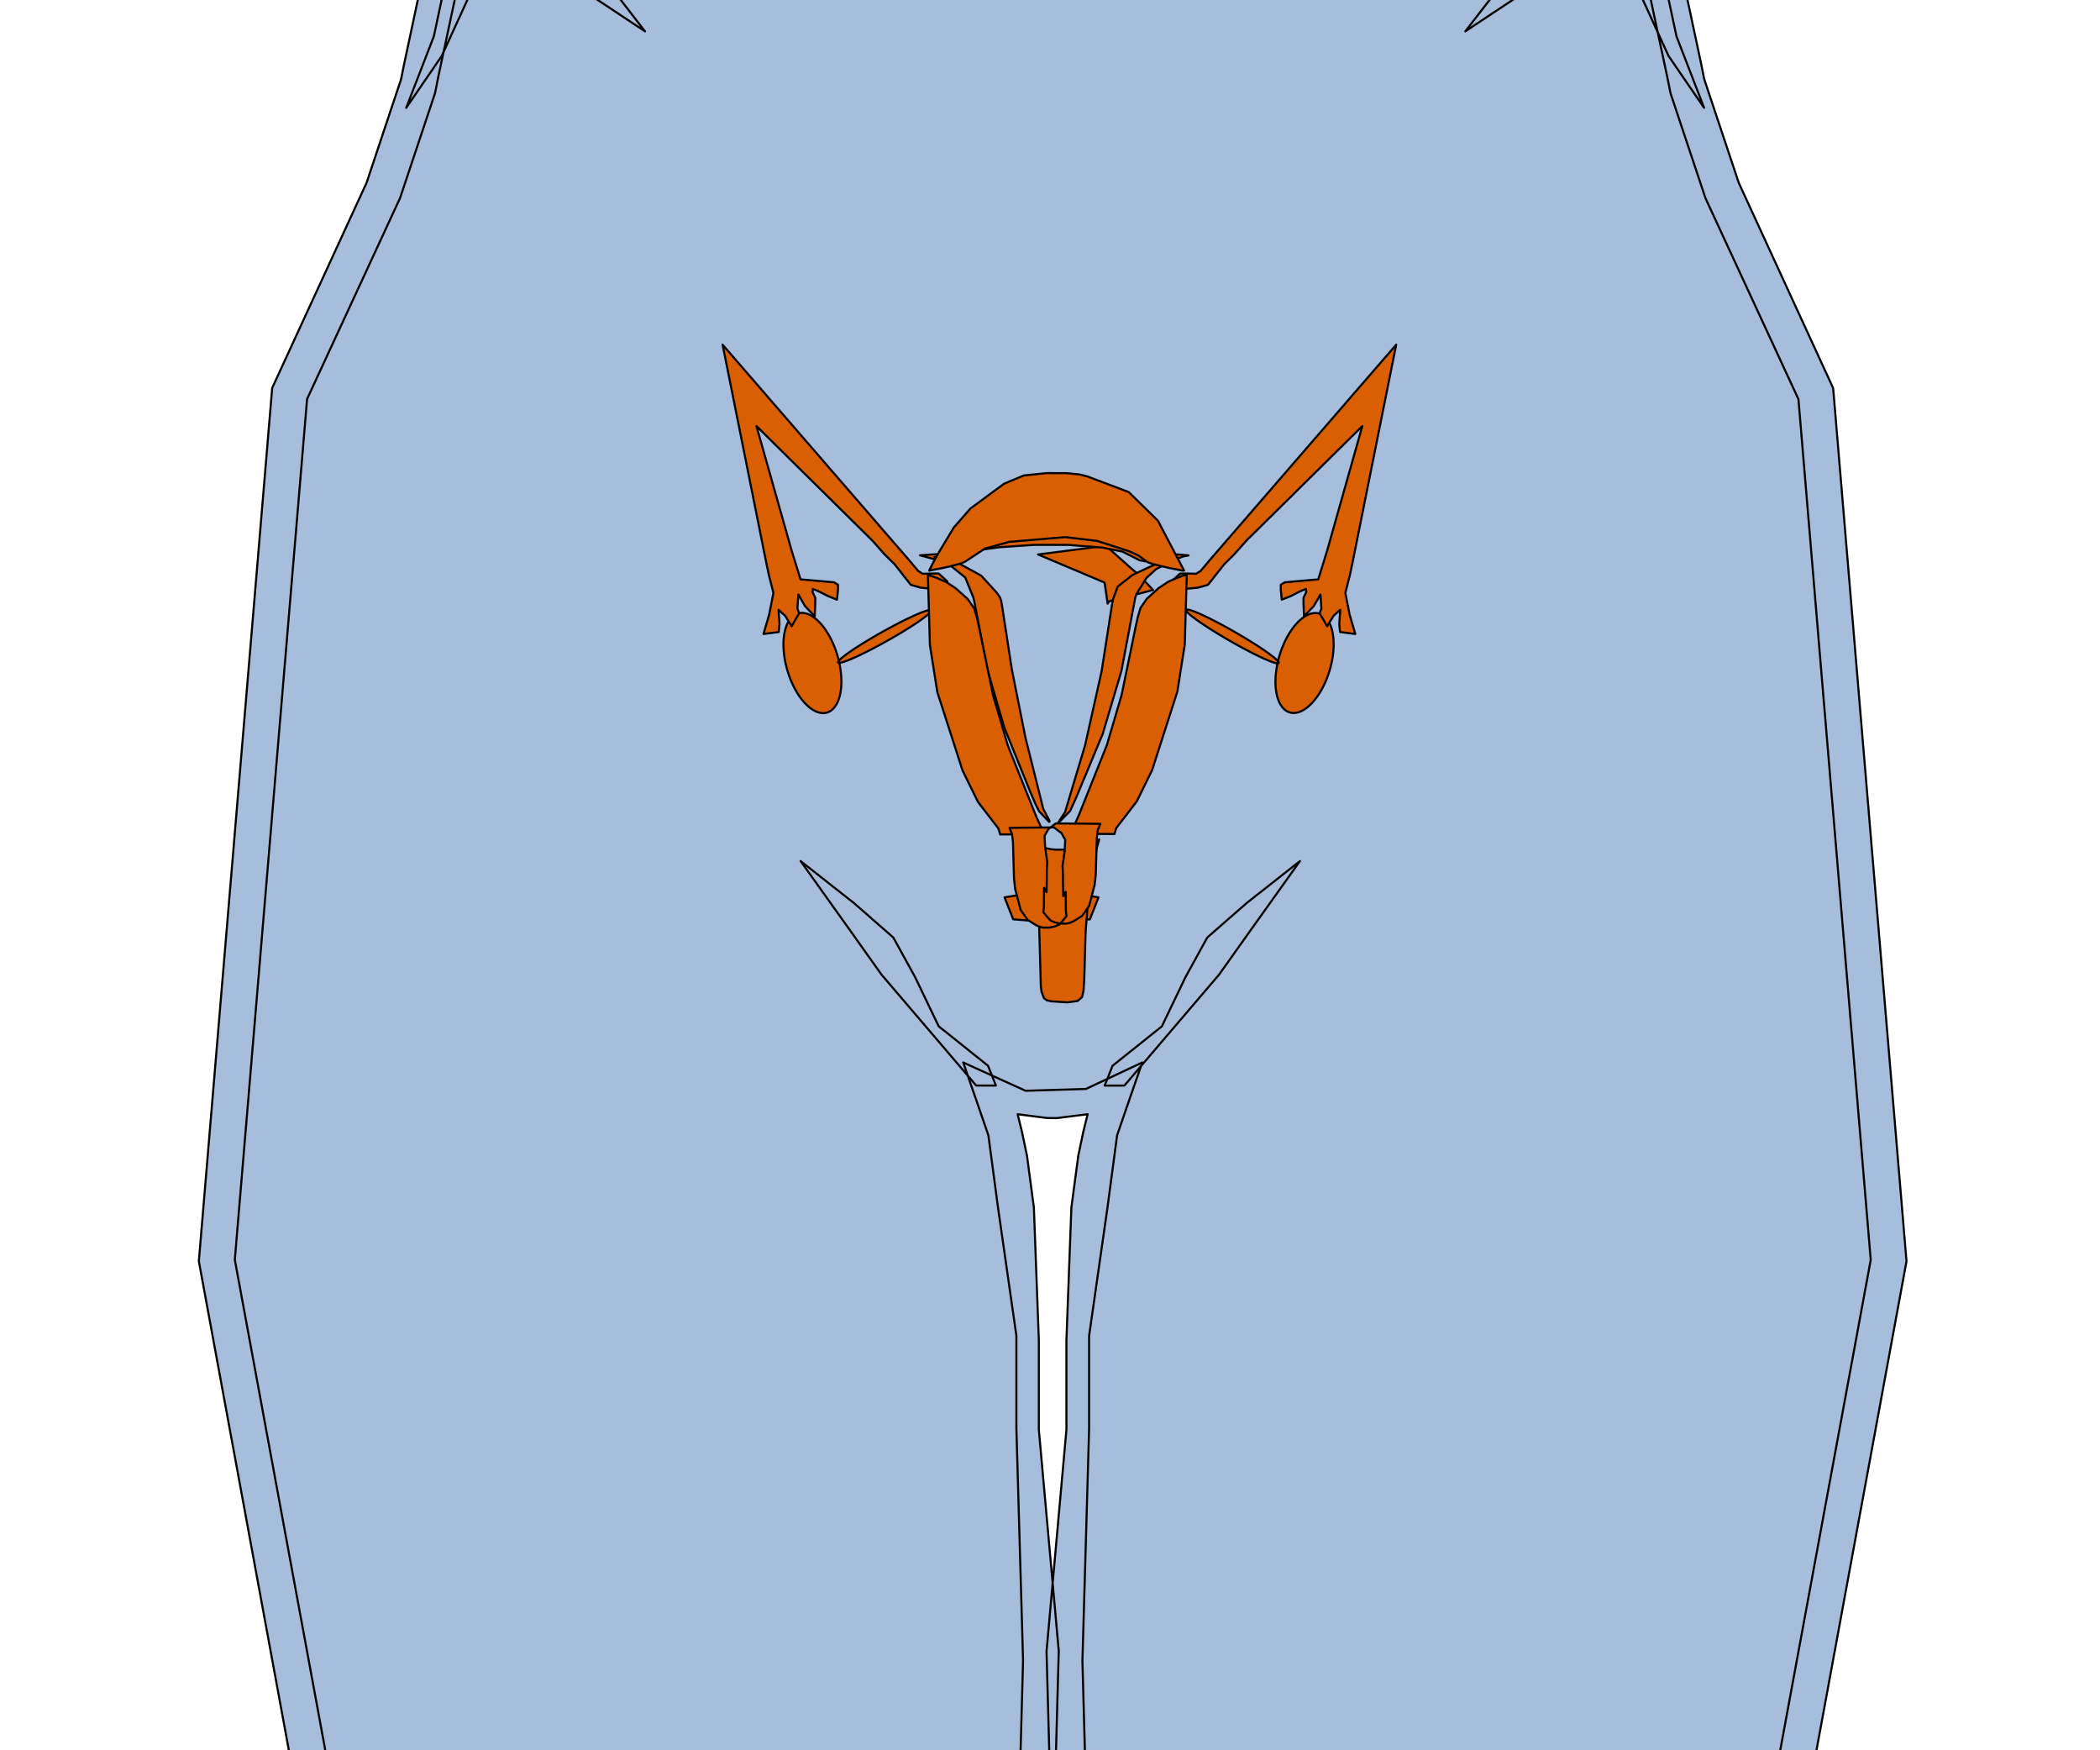 <?xml version="1.0" encoding="UTF-8"?>
<svg xmlns="http://www.w3.org/2000/svg" xmlns:xlink="http://www.w3.org/1999/xlink" width="432pt" height="360pt" viewBox="0 0 432 360" version="1.1">
<g id="surface1506">
<rect x="0" y="0" width="432" height="360" style="fill:rgb(100%,100%,100%);fill-opacity:1;stroke:none;"/>
<path style=" stroke:none;fill-rule:nonzero;fill:rgb(65.098%,74.118%,85.882%);fill-opacity:1;" d="M 90.871 11.52 L 96.137 0 L 122.969 0 L 132.68 6.445 L 127.699 0 L 90.84 0 L 89.25 7.465 L 83.566 22.176 Z M 90.871 11.52 "/>
<path style=" stroke:none;fill-rule:nonzero;fill:rgb(65.098%,74.118%,85.882%);fill-opacity:1;" d="M 200.816 223.273 L 181.328 200.445 L 178.082 195.875 L 174.836 191.309 L 164.691 177.098 L 175.648 185.727 L 179.711 189.277 L 183.77 192.832 L 188.234 200.945 L 190.668 206.016 L 193.105 211.09 L 203.25 219.203 L 204.062 221.242 L 204.871 223.273 Z M 200.816 223.273 "/>
<path style=" stroke:none;fill-rule:nonzero;fill:rgb(65.098%,74.118%,85.882%);fill-opacity:1;" d="M 343.25 11.52 L 337.984 0 L 311.148 0 L 301.438 6.445 L 306.418 0 L 343.281 0 L 344.875 7.465 L 350.555 22.176 Z M 343.25 11.52 "/>
<path style=" stroke:none;fill-rule:nonzero;fill:rgb(65.098%,74.118%,85.882%);fill-opacity:1;" d="M 231.301 223.281 L 250.789 200.453 L 254.031 195.883 L 257.281 191.316 L 267.426 177.105 L 256.469 185.734 L 252.406 189.281 L 248.348 192.836 L 243.887 200.953 L 241.445 206.023 L 239.016 211.098 L 228.863 219.211 L 228.055 221.25 L 227.238 223.281 Z M 231.301 223.281 "/>
<path style=" stroke:none;fill-rule:nonzero;fill:rgb(65.098%,74.118%,85.882%);fill-opacity:1;" d="M 85.945 0 L 85.898 0.219 L 84.262 7.891 L 83.074 13.453 L 82.711 15.262 L 82.5 16.324 L 81.715 18.68 L 80.715 21.672 L 75.418 37.574 L 55.992 79.801 L 48.871 164.555 L 40.906 259.414 L 59.422 360 L 217.242 360 L 217.801 339.566 L 213.703 294.043 L 213.703 275.617 L 212.684 248.355 L 212.027 243.43 L 211.262 237.691 L 210.238 232.812 L 209.34 229.176 L 215.355 229.949 L 217.352 229.977 L 223.742 229.176 L 222.844 232.816 L 221.82 237.688 L 221.055 243.43 L 220.398 248.355 L 219.379 275.617 L 219.379 294.051 L 215.285 339.66 L 215.844 360 L 373.676 360 L 392.195 259.422 L 384.223 164.555 L 377.105 79.828 L 357.684 37.59 L 352.383 21.691 L 351.387 18.695 L 350.594 16.324 L 350.383 15.262 L 350.02 13.453 L 348.832 7.875 L 347.191 0.199 L 347.148 0 Z M 85.945 0 "/>
<path style=" stroke:none;fill-rule:nonzero;fill:rgb(65.098%,74.118%,85.882%);fill-opacity:1;" d="M 339.598 0 L 340.145 2.555 L 341.77 10.16 L 342.949 15.68 L 343.309 17.477 L 343.656 19.203 L 344.449 21.582 L 345.652 25.199 L 350.84 40.762 L 369.965 82.109 L 376.969 165.5 L 384.836 259.129 L 366.219 360 L 223.176 360 L 222.672 341.605 L 224.043 293.883 L 224.043 274.742 L 227.789 248.621 L 228.285 244.918 L 229.805 233.516 L 232.465 225.773 L 232.492 225.695 L 234.984 218.531 L 223.395 223.977 L 210.98 224.352 L 198.145 218.531 L 200.633 225.695 L 200.66 225.77 L 203.324 233.516 L 204.844 244.918 L 205.34 248.617 L 209.086 274.738 L 209.086 293.875 L 210.457 341.512 L 209.953 360 L 66.918 360 L 48.305 259.117 L 56.164 165.496 L 63.172 82.074 L 82.297 40.738 L 87.488 25.18 L 88.688 21.578 L 89.484 19.191 L 89.828 17.469 L 90.188 15.672 L 91.363 10.164 L 92.988 2.562 L 93.535 0 Z M 339.598 0 "/>
<path style="fill-rule:nonzero;fill:rgb(65.098%,74.118%,85.882%);fill-opacity:1;stroke-width:0.427;stroke-linecap:round;stroke-linejoin:round;stroke:rgb(0%,0%,0%);stroke-opacity:1;stroke-miterlimit:10;" d="M -202.094 128.914 L -194.793 136.02 L -191.547 132.461 L -188.293 128.914 L -179.367 117.75 L -183.422 109.633 L -187.078 108.109 L -190.328 109.633 L -193.574 111.152 L -199.258 112.676 L -201.281 117.238 L -203.312 121.805 L -210.617 131.953 Z M -213.984 158.117 L -211.145 160.148 L -207.082 166.242 L -202.617 170.301 L -208.301 189.07 L -210.734 193.633 L -213.172 198.199 L -217.191 211.465 L -220.684 221.625 L -222.305 226.191 L -223.93 230.754 L -225.441 238.031 L -222.508 229.656 L -219.262 221.543 L -216.016 213.426 L -207.895 194.145 L -206.68 189.07 L -205.461 184 L -201.402 175.371 L -199.371 174.867 L -197.344 174.359 L -191.66 173.852 L -190.445 179.434 L -189.227 185.008 L -189.227 191.098 L -190.848 194.145 L -192.473 197.184 L -197.75 208.863 L -203.43 221.031 L -209.52 235.75 L -216.418 248.43 L -209.926 241.324 L -207.082 234.227 L -204.242 227.121 L -195.719 209.367 L -194.91 207.336 L -194.102 205.309 L -187.195 190.598 L -185.977 183.996 L -183.949 182.473 L -181.918 180.949 L -177.453 178.926 L -170.148 178.418 L -166.898 179.941 L -170.148 188.059 L -176.641 201.754 L -186.789 223.57 L -176.641 205.309 L -175.02 202.258 L -173.398 199.219 L -166.09 181.965 L -161.625 180.949 L -164.875 176.387 L -168.523 175.879 L -172.18 175.371 L -181.918 177.914 L -186.383 176.895 L -190.848 175.879 L -199.367 170.805 L -200.996 169.797 L -202.617 168.777 L -204.242 161.164 Z M 90.871 11.52 L 97.367 -2.691 L 100.613 -7.254 L 103.863 -11.82 L 116.441 -5.223 L 118.066 -3.699 L 119.688 -2.176 L 132.68 6.445 L 121.312 -8.273 L 116.848 -12.328 L 112.383 -16.387 L 107.516 -24.508 L 106.297 -29.07 L 105.078 -33.637 L 105.078 -83.461 L 108.324 -100.211 L 106.297 -107.316 L 100.207 -47.844 L 98.992 -35.156 L 97.773 -22.469 L 92.496 -7.758 L 90.871 -0.145 L 89.25 7.465 L 83.566 22.176 Z M 214.934 -14.574 L 212.5 -7.469 L 216.152 -5.953 L 219.805 -4.426 L 219.805 -8.984 L 218.184 -14.066 L 216.559 -19.137 Z M 200.816 223.273 L 181.328 200.445 L 178.082 195.875 L 174.836 191.309 L 164.691 177.098 L 175.648 185.727 L 179.711 189.277 L 183.77 192.832 L 188.234 200.945 L 190.668 206.016 L 193.105 211.09 L 203.25 219.203 L 204.062 221.242 L 204.871 223.273 Z M 73.469 -347.426 L 81.785 -313.996 L 83.41 -309.938 L 85.031 -305.879 L 92.344 -284.574 L 95.586 -280.004 L 98.832 -275.438 L 111.008 -269.348 L 123.59 -268.336 L 136.176 -267.32 L 147.539 -268.336 L 153.223 -271.887 L 158.902 -275.438 L 179.199 -298.27 L 157.688 -287.109 L 140.234 -287.617 L 122.777 -288.121 L 107.762 -296.238 L 101.266 -306.387 L 94.773 -316.535 L 83 -348.5 L 84.219 -355.598 L 85.438 -362.703 L 86.25 -386.551 L 88.684 -391.117 L 91.121 -395.684 L 97.207 -405.832 L 97.207 -411.918 L 78.941 -439.824 L 76.504 -446.926 L 73.668 -424.605 L 77.723 -420.547 L 81.781 -416.488 L 83.004 -407.352 L 83.41 -399.742 L 83.809 -392.129 L 79.348 -373.863 L 79.348 -370.82 L 72.039 -358.141 L 73.262 -349.008 Z M 201.195 -716.039 L 196.824 -712.734 L 192.043 -710.93 L 188.078 -709.43 L 182.703 -709.816 L 179.148 -711.762 L 176.887 -713 L 173.996 -717.055 L 176.43 -719.297 L 182.922 -724.371 L 184.953 -723.863 L 186.984 -723.359 L 198.344 -719.805 L 200.379 -723.355 L 197.535 -724.371 L 194.695 -725.387 L 203.621 -727.922 L 196.316 -735.023 L 192.668 -734.516 L 189.008 -734.008 L 175.207 -734.008 L 168.309 -728.934 L 166.684 -723.859 L 165.066 -718.789 L 163.848 -711.684 L 168.719 -719.805 L 170.746 -722.848 L 172.777 -725.895 L 180.895 -728.43 L 174.402 -721.832 L 173.59 -718.285 L 172.777 -714.734 L 170.922 -711.895 L 177.816 -704.535 L 185.766 -704.371 L 188.637 -704.309 L 195.918 -706.402 Z M 638.336 126.688 L 631.035 133.793 L 627.789 130.234 L 624.539 126.688 L 615.609 115.523 L 617.637 111.465 L 619.668 107.406 L 623.32 105.883 L 626.57 107.406 L 629.816 108.926 L 635.5 110.449 L 637.527 115.012 L 639.555 119.578 L 646.859 129.723 Z M 649.781 154.781 L 646.941 156.812 L 644.91 159.852 L 642.879 162.902 L 638.418 166.957 L 644.094 185.734 L 646.531 190.301 L 648.969 194.863 L 655.055 211.098 L 660.332 223.781 L 661.957 228.352 L 663.578 232.914 L 666.422 237.48 L 658.305 226.309 L 655.055 218.199 L 651.809 210.082 L 643.688 190.805 L 642.473 185.734 L 641.254 180.656 L 637.195 172.035 L 635.164 171.523 L 633.137 171.012 L 627.457 170.512 L 626.242 176.09 L 625.02 181.672 L 625.02 187.758 L 626.641 190.801 L 628.262 193.848 L 633.543 205.516 L 639.223 217.695 L 645.309 232.406 L 652.215 245.086 L 645.715 237.988 L 642.879 230.883 L 640.035 223.777 L 631.512 206.023 L 630.699 203.992 L 629.891 201.961 L 622.988 187.25 L 621.773 180.652 L 619.738 179.137 L 617.711 177.613 L 613.246 175.582 L 605.941 175.082 L 602.691 176.598 L 604.32 180.656 L 605.941 184.715 L 612.434 198.414 L 622.582 220.23 L 612.434 201.961 L 609.191 195.883 L 601.883 178.629 L 597.418 177.613 L 600.668 173.039 L 604.32 172.535 L 607.973 172.035 L 617.711 174.57 L 622.176 173.559 L 626.641 172.535 L 635.164 167.461 L 636.789 166.453 L 638.422 165.434 L 640.039 157.828 Z M 343.25 11.52 L 336.754 -2.691 L 333.512 -7.254 L 330.262 -11.82 L 317.676 -5.223 L 316.051 -3.699 L 314.43 -2.176 L 301.438 6.445 L 312.805 -8.273 L 317.27 -12.328 L 321.734 -16.387 L 326.605 -24.508 L 327.824 -29.07 L 329.039 -33.637 L 329.039 -83.461 L 325.793 -100.211 L 327.824 -107.316 L 333.914 -47.844 L 335.133 -35.156 L 336.348 -22.469 L 341.629 -7.758 L 343.25 -0.145 L 344.875 7.465 L 350.555 22.176 Z M 218.184 -14.574 L 220.621 -7.469 L 216.969 -5.953 L 213.312 -4.426 L 213.309 -8.984 L 214.934 -14.066 L 216.559 -19.137 Z M 231.301 223.281 L 250.789 200.453 L 254.031 195.883 L 257.281 191.316 L 267.426 177.105 L 256.469 185.734 L 252.406 189.281 L 248.348 192.836 L 243.887 200.953 L 241.445 206.023 L 239.016 211.098 L 228.863 219.211 L 228.055 221.25 L 227.238 223.281 Z M 359.988 -346.59 L 351.676 -313.164 L 350.047 -309.105 L 348.426 -305.047 L 341.121 -283.738 L 334.629 -274.605 L 322.449 -268.516 L 297.277 -266.484 L 285.91 -267.5 L 280.227 -271.051 L 274.547 -274.602 L 254.25 -297.43 L 275.762 -286.27 L 293.219 -286.781 L 310.672 -287.285 L 325.695 -295.402 L 332.191 -305.555 L 338.684 -315.699 L 350.461 -347.664 L 349.238 -354.766 L 348.023 -361.871 L 347.211 -385.715 L 342.336 -394.848 L 336.25 -404.996 L 336.25 -411.082 L 354.516 -438.988 L 356.953 -446.09 L 359.793 -423.766 L 355.734 -419.707 L 351.68 -415.648 L 350.457 -406.516 L 349.645 -391.297 L 354.109 -373.027 L 354.109 -369.988 L 361.418 -357.305 L 360.199 -348.172 Z M 231.574 -635.586 L 228.734 -642.18 L 224.676 -641.676 L 221.309 -641.25 L 217.707 -640.148 L 216.555 -639.777 L 215.406 -640.148 L 211.805 -641.25 L 208.438 -641.676 L 204.379 -642.18 L 201.539 -635.586 L 199.508 -635.078 L 197.48 -634.57 L 193.012 -632.031 L 197.48 -632.031 L 202.348 -633.555 L 207.219 -635.078 L 211.281 -636.594 L 212.496 -635.582 L 213.715 -634.57 L 216.148 -634.062 L 216.965 -634.062 L 219.398 -634.57 L 221.836 -636.594 L 225.891 -635.074 L 230.762 -633.555 L 235.633 -632.031 L 240.102 -632.031 L 235.637 -634.57 Z M 222.344 -620.312 L 218.254 -619.66 L 216.559 -619.445 L 214.863 -619.66 L 210.773 -620.312 L 207.625 -621.883 L 203.566 -623.914 L 200.32 -627.973 L 204.375 -618.844 L 207.633 -614.781 L 215.918 -614.273 L 217.195 -614.273 L 225.48 -614.781 L 227.109 -616.812 L 228.734 -618.844 L 232.793 -627.973 L 229.547 -623.914 L 225.488 -621.883 Z M 231.641 -589.859 L 216.625 -593.117 L 201.609 -589.859 L 174.004 -615.23 L 187.395 -598.996 L 193.891 -594.934 L 199.539 -591.406 L 207.508 -588.262 L 210.887 -587.5 L 216.219 -587.324 L 221.723 -587.355 L 221.961 -587.41 L 222.199 -587.355 L 217.027 -587.324 L 222.359 -587.5 L 225.738 -588.266 L 233.707 -591.41 L 239.352 -594.934 L 245.855 -598.996 L 259.246 -615.23 Z M 229.168 -671.746 L 229.391 -667.023 L 225.391 -666.469 L 223.5 -666.188 L 221.055 -661.742 L 212.039 -661.742 L 210.051 -666.188 L 208.051 -666.465 L 206.051 -666.746 L 204.051 -667.023 L 204.27 -671.746 L 202.715 -670.637 L 203.16 -666.883 L 204.27 -665.77 L 205.383 -664.66 L 208.828 -665.496 L 212.605 -660.91 L 213.578 -659.734 L 216.941 -656.184 L 220.156 -659.785 L 221.164 -660.91 L 226.277 -666.605 L 228.059 -664.105 L 229.168 -665.215 L 230.277 -666.328 L 230.727 -670.637 Z M 231.918 -716.039 L 236.289 -712.734 L 241.07 -710.93 L 245.035 -709.43 L 250.41 -709.816 L 253.961 -711.762 L 256.227 -713 L 259.117 -717.055 L 256.684 -719.297 L 250.191 -724.371 L 248.16 -723.863 L 246.129 -723.359 L 234.766 -719.805 L 232.734 -723.355 L 235.578 -724.371 L 238.418 -725.387 L 229.492 -727.922 L 236.793 -735.023 L 240.445 -734.516 L 244.105 -734.008 L 257.906 -734.008 L 264.805 -728.934 L 266.43 -723.859 L 268.047 -718.789 L 269.266 -711.684 L 264.395 -719.805 L 262.367 -722.848 L 260.336 -725.895 L 252.219 -728.43 L 258.711 -721.832 L 259.523 -718.285 L 260.336 -714.734 L 262.188 -711.895 L 255.297 -704.535 L 247.348 -704.371 L 244.473 -704.309 L 237.199 -706.402 Z M 670.891 196.883 L 670.496 195.625 L 670.262 194.824 L 668.613 189.145 L 656.543 151.176 L 655.203 146.996 L 654.512 144.844 L 653.887 142.535 L 653.352 140.359 L 656.223 141.898 L 659.035 143.109 L 662.586 143.109 L 670.504 141.223 L 672.473 135.871 L 673.32 133.562 L 673.008 130.988 L 671.629 128.977 L 669.766 126.262 L 663.52 116.883 L 659.297 109.203 L 656.09 103.367 L 654.305 98.148 L 653.066 96.16 L 652.57 95.367 L 652.098 94.273 L 651.492 92.895 L 649.285 87.82 L 643.453 78.91 L 631.957 68.641 L 620.023 57.988 L 610.383 45.043 L 603.863 37.422 L 602.754 36.125 L 601.824 35.039 L 601.133 34.246 L 596.766 28.73 L 559.91 -57.266 L 555.805 -71.523 L 552.824 -81.879 L 524.301 -173.898 L 518.145 -186.535 L 512.766 -197.578 L 495.445 -217.113 L 492.695 -220.746 L 490.617 -226.406 L 474.605 -269.258 L 466.969 -285.492 L 458.891 -302.656 L 436.449 -357.379 L 434.09 -365.73 L 433.516 -367.77 L 433.082 -370.391 L 432.484 -374.02 L 430.828 -384.094 L 430.414 -402.855 L 418.465 -442.434 L 403.52 -491.957 L 378.371 -503.34 L 368.906 -507.621 L 367.793 -508.125 L 366.895 -508.523 L 366.266 -508.891 L 360.074 -512.5 L 317.789 -516.457 L 308.344 -518.055 L 305.73 -519.215 L 289.359 -526.512 L 284.352 -529.645 L 277.621 -533.848 L 266.941 -546.211 L 265.109 -553.832 L 263.484 -560.613 L 261.129 -590.98 L 261.75 -610.465 L 263.5 -614.391 L 272.562 -629 L 274.777 -637.766 L 276.188 -643.348 L 279.164 -660.887 L 280.727 -668.441 L 282.883 -667.781 L 285.363 -667.73 L 287.129 -668.836 L 291.848 -671.785 L 296.137 -689.746 L 296.051 -692.59 L 295.859 -698.812 L 296.34 -704.578 L 296.734 -709.215 L 297.207 -714.82 L 297.547 -718.871 L 296.629 -721.922 L 295.363 -726.145 L 288.938 -728.004 L 285.895 -728.828 L 286.164 -733.863 L 289.281 -742.164 L 289.551 -746.887 L 289.91 -753.215 L 290.863 -786.301 L 274.297 -816.27 L 253.043 -854.715 L 218.062 -855.48 L 216.531 -855.492 L 215.051 -855.48 L 180.066 -854.715 L 158.816 -816.27 L 142.242 -786.293 L 143.199 -753.211 L 143.562 -746.887 L 143.832 -742.164 L 146.949 -733.863 L 147.219 -728.828 L 144.172 -728.004 L 137.746 -726.145 L 136.48 -721.922 L 135.562 -718.871 L 135.906 -714.82 L 136.379 -709.211 L 136.766 -704.578 L 137.254 -698.812 L 137.066 -692.594 L 136.977 -689.75 L 141.254 -671.785 L 145.98 -668.836 L 147.746 -667.73 L 150.227 -667.777 L 152.383 -668.441 L 153.949 -660.887 L 156.926 -643.352 L 158.336 -637.766 L 160.551 -629 L 169.613 -614.391 L 171.367 -610.465 L 171.984 -590.98 L 169.629 -560.613 L 168 -553.832 L 166.172 -546.211 L 158.164 -537.184 L 151.426 -532.98 L 146.422 -529.852 L 127.379 -519.219 L 124.77 -518.059 L 115.328 -516.461 L 73.043 -512.504 L 66.855 -508.895 L 66.227 -508.523 L 65.324 -508.129 L 64.215 -507.625 L 54.746 -503.34 L 29.602 -491.961 L 14.652 -442.438 L 2.707 -402.867 L 2.289 -384.109 L 0.633 -374.031 L 0.035 -370.398 L -0.395 -367.773 L -0.973 -365.734 L -3.512 -356.738 L -20.641 -312.219 L -28.508 -295.5 L -36.227 -279.102 L -54.418 -224.023 L -56.891 -217.43 L -59.613 -213.832 L -76.965 -194.262 L -82.355 -183.203 L -88.523 -170.539 L -117.031 -78.535 L -120.012 -68.195 L -124.117 -53.938 L -160.969 32.062 L -165.312 37.551 L -166.035 38.375 L -166.969 39.469 L -168.082 40.773 L -174.598 48.391 L -186.727 62.578 L -198.66 73.223 L -210.16 83.492 L -213.496 91.16 L -215.703 96.23 L -216.309 97.609 L -216.781 98.703 L -217.277 99.496 L -218.512 101.484 L -220.66 109.199 L -223.867 115.035 L -228.086 122.715 L -232.004 129.273 L -233.871 131.988 L -235.246 134.004 L -235.562 136.578 L -234.715 138.891 L -232.746 144.238 L -226.793 146.445 L -223.234 146.445 L -220.43 145.234 L -217.555 143.699 L -218.094 145.867 L -218.504 152.887 L -219.195 155.047 L -220.539 159.242 L -229.648 192.363 L -231.645 197.84 L -231.934 198.641 L -232.266 199.879 L -232.758 201.43 L -240.637 226.312 L -244.625 235.41 L -240.582 239.352 L -238.879 241 L -235.426 242.574 L -232.977 242.301 L -235.453 249.047 L -238.191 256.52 L -237.426 260.359 L -236.227 266.32 L -231.004 267.918 L -225.617 267.918 L -224.098 267.324 L -222.977 266.195 L -221.375 264.594 L -219.371 261.734 L -217.105 258.285 L -214.25 259.945 L -209.602 259.082 L -206.305 257.859 L -202.32 256.363 L -194.66 242.133 L -187.414 229.797 L -184.887 231.113 L -180.527 234.82 L -178.273 232.941 L -175.27 230.441 L -158.953 203.945 L -156.289 198.395 L -152.594 190.695 L -146.359 176.113 L -146.066 175.336 L -145.5 173.641 L -130.914 134.996 L -127.637 118.09 L -126.129 110.301 L -125.391 101.82 L -124.684 93.621 L -123.859 84.148 L -123.086 75.195 L -121.227 68.23 L -117.93 55.859 L -81.168 -9.004 L -75.977 -17.121 L -69.223 -27.672 L -25.848 -104.969 L -20.203 -115.34 L -8.012 -137.73 L -7.141 -168.422 L -6.531 -174.695 L -2.109 -183.352 L 38.422 -258.957 L 47.098 -275.457 L 50.281 -281.512 L 65.359 -317.859 L 72.961 -336.293 L 74.895 -327.012 L 77.465 -314.535 L 78.645 -308.367 L 80.324 -299.66 L 85.082 -275.062 L 100.391 -209.719 L 101.535 -198.734 L 102.809 -186.535 L 104.07 -125.508 L 103.32 -116.117 L 102.719 -108.586 L 90.93 -23.352 L 85.898 0.219 L 84.262 7.891 L 83.074 13.453 L 82.711 15.262 L 82.5 16.324 L 81.715 18.68 L 80.715 21.672 L 75.418 37.574 L 55.992 79.801 L 48.871 164.555 L 40.906 259.414 L 73.98 439.094 L 83.297 484.305 L 92.941 531.137 L 106.262 580.781 L 106.676 627.43 L 106.973 660.609 L 99.184 710.23 L 97.379 725.332 L 96.707 730.961 L 96.176 735.402 L 95.949 739.059 L 95.797 741.539 L 95.398 744.926 L 94.895 749.227 L 92.812 766.977 L 91.605 803.355 L 94.551 859.473 L 97.188 909.598 L 111.785 979.305 L 119.68 1018.812 L 122.754 1034.188 L 125.184 1046.34 L 126.082 1053.094 L 126.371 1055.273 L 129.355 1077.629 L 134.906 1119.254 L 134.168 1128.5 L 135.57 1148.465 L 128.66 1168.348 L 127.629 1175.445 L 127.34 1177.453 L 127.055 1179.418 L 126.836 1181.125 L 126.332 1183.047 L 121.238 1190.105 L 106.039 1213.93 L 104.758 1215.938 L 103.855 1217.352 L 103.582 1217.809 L 103.074 1218.527 L 100.68 1220.695 L 98.754 1222.434 L 90.164 1230.215 L 84.945 1235.336 L 84.945 1247.523 L 88.391 1252.422 L 94.473 1254.328 L 94.824 1254.438 L 95.086 1254.445 L 95.289 1254.41 L 96.613 1257.316 L 99.566 1261.625 L 105.301 1261.625 L 106.598 1261.469 L 107.578 1261.277 L 109.242 1262.711 L 112.391 1266.734 L 118.566 1266.734 L 121.434 1265.379 L 123.211 1264.301 L 124.77 1265.148 L 127.09 1266.273 L 129.023 1266.672 L 131.965 1267.297 L 134.266 1265.766 L 135.871 1263.824 L 138.395 1265.609 L 142.141 1267.691 L 146.66 1267.691 L 147.477 1267.59 L 148.246 1267.371 L 151.004 1266.613 L 159.793 1264.238 L 163.758 1263 L 165.535 1261.516 L 165.828 1261.277 L 174.246 1254.301 L 179.227 1248.707 L 181.043 1244.16 L 183.938 1236.934 L 181.906 1231.164 L 181.816 1226.539 L 181.738 1222.664 L 181.488 1220.574 L 182.918 1218.84 L 183.637 1217.98 L 184.188 1216.867 L 184.855 1215.844 L 188.941 1209.66 L 195.938 1201.961 L 195.098 1191.117 L 193.375 1168.816 L 192.312 1154.746 L 192.34 1154.328 L 192.453 1150.531 L 195.027 1130.633 L 191.691 1123.125 L 185.988 1110.293 L 186.695 1082.617 L 188.082 1065.242 L 191.414 1014.211 L 196.992 928.793 L 198.555 921.633 L 201.172 909.633 L 204.508 822.539 L 204.352 808.305 L 204.16 790.996 L 198.504 765.859 L 196.527 751.441 L 195.828 746.359 L 195.109 741.098 L 195.031 739.512 L 195.223 738.133 L 196.168 732.668 L 197.16 726.898 L 199.871 711.223 L 206.633 660.836 L 207.656 650.516 L 210.383 623.09 L 212.953 553.988 L 212.535 545.176 L 212.312 540.453 L 214.559 458.293 L 216.359 392.273 L 217.801 339.566 L 213.703 294.043 L 213.703 275.617 L 212.684 248.355 L 212.027 243.43 L 211.262 237.691 L 210.238 232.812 L 209.34 229.176 L 215.355 229.949 L 217.352 229.977 L 223.742 229.176 L 222.844 232.816 L 221.82 237.688 L 221.055 243.43 L 220.398 248.355 L 219.379 275.617 L 219.379 294.051 L 215.285 339.66 L 216.727 392.453 L 218.527 458.398 L 220.77 540.465 L 220.543 545.18 L 220.098 554.676 L 223.387 617.695 L 226.406 651.297 L 226.945 657.277 L 231.844 698.039 L 234 711.637 L 235.793 722.957 L 238.031 737.047 L 238.055 739.289 L 238.055 742.355 L 232.812 767.852 L 230.934 784.027 L 229.906 792.887 L 228.957 801.051 L 228.418 806.098 L 226.684 822.375 L 231.957 909.84 L 234.531 921.637 L 236.098 928.805 L 241.676 1014.281 L 245.012 1065.352 L 246.398 1082.727 L 247.086 1110.328 L 241.398 1123.129 L 238.066 1130.641 L 240.637 1150.543 L 240.746 1154.336 L 240.773 1154.754 L 239.715 1168.828 L 237.988 1191.125 L 237.148 1201.969 L 244.145 1209.668 L 248.23 1215.852 L 248.898 1216.875 L 249.453 1217.988 L 250.168 1218.848 L 251.602 1220.582 L 251.352 1222.668 L 251.273 1226.547 L 251.184 1231.172 L 249.152 1236.938 L 252.043 1244.168 L 253.863 1248.711 L 258.84 1254.309 L 267.262 1261.281 L 267.555 1261.523 L 269.332 1263.008 L 273.297 1264.242 L 282.09 1266.621 L 284.84 1267.379 L 285.609 1267.59 L 286.43 1267.699 L 290.953 1267.699 L 294.691 1265.613 L 297.219 1263.832 L 298.828 1265.77 L 301.125 1267.301 L 304.066 1266.68 L 306 1266.281 L 308.316 1265.152 L 309.879 1264.309 L 311.652 1265.387 L 314.523 1266.742 L 320.699 1266.742 L 323.848 1262.715 L 325.512 1261.281 L 326.492 1261.48 L 327.789 1261.633 L 333.523 1261.633 L 336.477 1257.32 L 337.801 1254.418 L 338.004 1254.449 L 338.266 1254.445 L 338.617 1254.336 L 344.699 1252.434 L 348.145 1247.527 L 348.145 1235.34 L 342.926 1230.223 L 334.336 1222.441 L 332.41 1220.703 L 330.02 1218.531 L 329.508 1217.816 L 329.234 1217.359 L 328.328 1215.941 L 327.051 1213.934 L 311.852 1190.109 L 306.762 1183.051 L 306.25 1181.133 L 306.035 1179.426 L 305.75 1177.457 L 305.461 1175.453 L 304.434 1168.355 L 297.516 1148.473 L 298.922 1128.504 L 298.184 1119.238 L 303.75 1077.512 L 306.738 1055.098 L 307.008 1053.094 L 307.906 1046.344 L 310.336 1034.191 L 313.41 1018.809 L 321.305 979.309 L 335.91 909.602 L 338.543 859.477 L 341.492 803.379 L 340.289 766.992 L 338.207 749.238 L 337.707 744.941 L 337.305 741.539 L 337.152 739.059 L 336.926 735.398 L 336.395 730.969 L 335.723 725.359 L 333.914 710.258 L 326.445 660.633 L 326.738 627.43 L 327.156 580.789 L 340.156 531.137 L 349.801 484.305 L 359.113 439.098 L 392.195 259.422 L 384.223 164.555 L 377.105 79.828 L 357.684 37.59 L 352.383 21.691 L 351.387 18.695 L 350.594 16.324 L 350.383 15.262 L 350.02 13.453 L 348.832 7.875 L 347.191 0.199 L 342.156 -23.363 L 330.371 -108.586 L 329.773 -116.117 L 329.023 -125.488 L 330.285 -186.523 L 331.559 -198.734 L 332.711 -209.777 L 348.523 -277.715 L 352.844 -300.039 L 354.453 -308.367 L 355.641 -314.598 L 358.254 -327.258 L 360.191 -336.566 L 368.988 -316.035 L 388.062 -271.676 L 391.34 -265.453 L 399.965 -249.047 L 438.09 -185.887 L 442.305 -177.984 L 442.93 -171.598 L 443.812 -141.016 L 455.973 -118.684 L 461.609 -108.324 L 504.973 -31.039 L 511.746 -20.457 L 516.938 -12.34 L 553.699 52.523 L 556.996 64.891 L 558.852 71.859 L 559.629 80.805 L 560.453 90.281 L 561.164 98.48 L 561.898 106.969 L 563.406 114.758 L 566.688 131.66 L 580.07 171.598 L 580.711 173.496 L 580.93 174.062 L 588.445 187.074 L 592.145 194.789 L 594.805 200.324 L 613.367 225.344 L 616.375 227.852 L 618.629 229.73 L 621.406 228.602 L 623.934 227.297 L 631.18 239.633 L 640.617 252.754 L 644.605 254.246 L 647.887 255.477 L 650.016 256.609 L 652.875 254.941 L 655.141 258.395 L 657.953 261.77 L 660.68 264.496 L 662.199 265.082 L 667.586 265.082 L 672.984 262.703 L 674.172 256.746 L 674.941 252.906 L 672.867 244.879 L 670.391 238.133 L 671.906 237.211 L 673.68 235.941 L 675.379 234.285 L 679.441 230.363 L 679.25 223.312 L 671.391 198.453 L 668.457 231.906 L 667.699 232.957 L 667.68 232.969 L 663.52 234.527 L 665.465 239.383 L 668.078 245.922 L 669.426 253.387 L 669.523 255.645 L 669.043 256.391 L 667.078 260.648 L 662.5 259.539 L 662.469 259.535 L 662.438 259.539 L 662.41 259.535 L 661.074 257.965 L 657.035 252.605 L 654.242 248.246 L 652.215 245.09 L 649.465 247.219 L 647.891 248.438 L 647.066 248.418 L 644.68 248.418 L 644.484 248.371 L 644.527 248.418 L 642.102 246.777 L 631.508 235.672 L 624.641 223.793 L 622.582 220.23 L 619.652 222.664 L 618.797 223.391 L 616.836 222.301 L 614.617 219.801 L 611.457 216.371 L 598.273 195.047 L 596.086 190.488 L 592.57 183.164 L 584.613 168.672 L 584.605 168.672 L 584.043 166.48 L 572.41 130.691 L 569.27 114.488 L 567.871 107.273 L 568.418 97.219 L 567.73 89.305 L 566.867 79.328 L 563.379 69.906 L 561.273 62.008 L 557.336 47.246 L 521.887 -19.246 L 517.469 -26.152 L 511.125 -36.066 L 468.09 -112.676 L 462.027 -123.812 L 449.734 -146.391 L 446.84 -179.727 L 446.812 -180.066 L 446.719 -181.188 L 446.215 -182.125 L 445.875 -182.766 L 406.684 -252.922 L 397.461 -270.461 L 394.25 -276.562 L 373.027 -325.902 L 362.254 -351.145 L 357.871 -361.418 L 355.5 -350.156 L 355.438 -349.867 L 349.375 -321.062 L 347.359 -310.477 L 345.758 -302.184 L 340.953 -277.363 L 328.199 -211.445 L 326.996 -199.91 L 325.754 -187.984 L 321.66 -125.922 L 322.516 -115.207 L 323.125 -107.582 L 331.934 -35.887 L 340.145 2.555 L 341.77 10.16 L 342.949 15.68 L 343.309 17.477 L 343.656 19.203 L 344.449 21.582 L 345.652 25.199 L 350.84 40.762 L 369.965 82.109 L 376.969 165.5 L 384.836 259.129 L 351.98 437.168 L 342.738 482.027 L 332.988 529.355 L 321.941 579.672 L 321.516 627.422 L 321.211 661.352 L 326.668 711.312 L 328.508 726.703 L 329.16 732.141 L 329.676 736.426 L 329.879 739.758 L 330.051 742.555 L 330.465 746.082 L 330.988 750.562 L 333.031 767.977 L 334.164 803.734 L 331.266 858.867 L 328.672 908.176 L 314.168 977.402 L 306.332 1016.586 L 303.219 1032.164 L 300.754 1044.473 L 299.809 1051.586 L 299.543 1053.586 L 295.133 1086.648 L 290.891 1119.738 L 291.664 1129.402 L 291.305 1149.57 L 300.191 1170.086 L 301.281 1177.574 L 301.562 1179.535 L 301.844 1181.461 L 302.094 1183.355 L 302.535 1186.656 L 306.621 1191.547 L 323.543 1218.055 L 324.75 1219.961 L 325.613 1221.305 L 325.918 1221.812 L 326.809 1223.293 L 328.844 1224.734 L 332.473 1228.023 L 335.418 1230.699 L 341.703 1238.371 L 342.793 1240.922 L 342.648 1244.531 L 341.805 1248.617 L 338.027 1248.113 L 337.742 1248.078 L 337.496 1248.152 L 337.227 1248.172 L 337.914 1245.496 L 338.363 1242.539 L 337.785 1240.371 L 337.434 1239.066 L 336.75 1238.09 L 335.812 1237.527 L 331.16 1234.801 L 327.152 1232.301 L 327.109 1232.234 L 322.148 1227.52 L 322.34 1227.805 L 328.93 1238.422 L 334.293 1241.574 L 334.766 1243.207 L 335.828 1250.684 L 332.07 1253.074 L 331.758 1253.836 L 329.91 1254.812 L 328.715 1254.812 L 328.414 1254.797 L 328.109 1254.777 L 329.262 1251.648 L 330.137 1247.781 L 328.844 1245.102 L 327.07 1241.418 L 320.98 1235.711 L 319.422 1234.285 L 316.195 1231.988 L 312.422 1228.023 L 316.742 1237.383 L 317.031 1237.648 L 319.797 1240.137 L 324.617 1244.988 L 325.773 1247.398 L 326.258 1248.402 L 325.613 1251.012 L 324.547 1253.676 L 321.953 1255.199 L 321.004 1256.242 L 319.008 1257.793 L 316.941 1257.793 L 316.121 1257.609 L 315.371 1257.355 L 315.688 1256.848 L 315.992 1256.289 L 316.25 1255.656 L 317.746 1252.027 L 317.613 1247.457 L 315.863 1242.062 L 314.496 1237.844 L 308.086 1233.039 L 306.355 1231.793 L 302.695 1230.258 L 296.742 1224.543 L 304.398 1235.543 L 307.355 1237.637 L 311.848 1241.559 L 312.559 1243.746 L 313.895 1247.871 L 314.07 1251.199 L 313.078 1253.609 L 312.758 1254.391 L 311.066 1257.309 L 310.641 1257.797 L 307.461 1260.031 L 302.91 1257.852 L 302.301 1257.812 L 301.68 1256.75 L 301.402 1255.988 L 300.633 1253.891 L 301.238 1250.516 L 301.148 1246.402 L 298.59 1244.078 L 296.426 1242.105 L 292.156 1242.793 L 287.633 1243.523 L 285.605 1243.852 L 282.406 1244.371 L 281.023 1244.117 L 281.723 1243.754 L 281.617 1242.555 L 282.254 1242.41 L 283.016 1242.246 L 284.562 1241.617 L 285.035 1241.422 L 286.117 1240.965 L 289.805 1240.234 L 293.172 1239.938 L 298.145 1241.152 L 296.703 1238.051 L 295.629 1235.758 L 291.855 1228.191 L 288.363 1227.32 L 285.562 1226.617 L 282.695 1226.301 L 282.652 1226.281 L 279.477 1227.027 L 279.676 1227.117 L 284.574 1230.922 L 287.66 1231.695 L 288.625 1231.934 L 290.426 1234.402 L 292.039 1237.254 L 289.332 1237.551 L 285.73 1238.023 L 284.469 1238.551 L 284.125 1238.695 L 283.617 1238.793 L 283.059 1238.914 L 281.047 1239.359 L 278.539 1239.914 L 277.523 1242.191 L 277.176 1242.969 L 276.875 1244.262 L 277.422 1245.961 L 278.547 1249.484 L 282.758 1248.801 L 288.098 1247.949 L 290.852 1247.504 L 295.469 1246.766 L 296.488 1247.688 L 297.66 1248.75 L 297.457 1251.289 L 297.07 1253.23 L 295.992 1254.219 L 294.641 1255.477 L 290.43 1258.754 L 286.961 1258.754 L 286.668 1258.711 L 286.402 1258.641 L 283.613 1257.879 L 279.848 1256.848 L 272.836 1254.953 L 271.465 1254.023 L 271.219 1253.816 L 270.836 1253.504 L 270.488 1253.191 L 270.125 1252.895 L 269.473 1249.918 L 269.406 1243.879 L 269.945 1241.164 L 266.773 1244.641 L 266.145 1251.051 L 266.379 1253.324 L 260.961 1248.246 L 258.891 1241.25 L 258.453 1240.164 L 256.359 1234.914 L 256.438 1230.773 L 256.52 1226.766 L 256.59 1223.086 L 256.664 1218.977 L 254.797 1214.992 L 254.594 1210.051 L 254.156 1204.039 L 253.18 1201.586 L 251.387 1197.125 L 249.598 1188.934 L 250.297 1209.902 L 247.789 1205.711 L 244.703 1197.316 L 245.121 1191.977 L 246.922 1168.719 L 245.762 1153.754 L 245.715 1153.129 L 245.484 1144.996 L 245.918 1131.379 L 247.664 1127.457 L 254.039 1113.117 L 252.422 1080.242 L 252.305 1064.594 L 252.312 1064.594 L 252.312 1064.566 L 252.309 1064.539 L 252.305 1064.516 L 252.305 1064.488 L 247.582 992.137 L 241.34 929.09 L 239.73 921.719 L 237.441 911.227 L 231.836 821.719 L 233.395 807.098 L 233.93 802.086 L 235.371 792.996 L 236.395 784.176 L 239.129 760.629 L 245.383 742.734 L 245.383 736.562 L 244.105 728.227 L 241.188 709.844 L 239.16 697.051 L 232.566 648.867 L 232.059 643.273 L 229.148 610.82 L 226.633 553.129 L 227.059 544.074 L 227.281 539.301 L 226.422 479.043 L 224.051 392.137 L 222.672 341.605 L 224.043 293.883 L 224.043 274.742 L 227.789 248.621 L 228.285 244.918 L 229.805 233.516 L 232.465 225.773 L 232.492 225.695 L 234.984 218.531 L 223.395 223.977 L 210.98 224.352 L 198.145 218.531 L 200.633 225.695 L 200.66 225.77 L 203.324 233.516 L 204.844 244.918 L 205.34 248.617 L 209.086 274.738 L 209.086 293.875 L 210.457 341.512 L 209.078 391.953 L 206.703 478.965 L 206.832 538.043 L 207.059 542.824 L 207.453 551.238 L 205.004 619.863 L 202.391 646.191 L 201.402 656.102 L 192.562 710.383 L 190.043 724.957 L 187.875 737.527 L 187.746 738.379 L 187.746 741.199 L 188.266 745.082 L 189.352 752.973 L 191.289 767.109 L 198.871 791.34 L 199.059 807.93 L 199.266 826.738 L 195.914 909.562 L 193.719 919.629 L 192.113 927.004 L 185.551 992.141 L 180.824 1064.484 L 180.715 1080.105 L 179.082 1113.082 L 185.469 1127.453 L 187.215 1131.375 L 187.652 1144.992 L 187.418 1153.125 L 187.363 1153.754 L 186.211 1168.719 L 188.008 1191.973 L 188.43 1197.312 L 185.34 1205.707 L 182.836 1209.898 L 183.531 1188.93 L 181.742 1197.125 L 179.953 1201.586 L 178.977 1204.031 L 178.535 1210.043 L 178.336 1214.988 L 176.465 1218.973 L 176.539 1223.086 L 176.613 1226.762 L 176.691 1230.766 L 176.777 1234.906 L 174.676 1240.16 L 174.242 1241.246 L 172.172 1248.242 L 166.75 1253.32 L 166.984 1251.047 L 166.355 1244.637 L 163.184 1241.16 L 163.723 1243.875 L 163.656 1249.914 L 163.008 1252.891 L 162.641 1253.191 L 162.293 1253.504 L 161.906 1253.812 L 161.664 1254.02 L 160.297 1254.949 L 153.285 1256.848 L 149.516 1257.875 L 146.723 1258.641 L 146.465 1258.707 L 146.168 1258.75 L 142.699 1258.75 L 138.488 1255.473 L 137.137 1254.219 L 136.055 1253.227 L 135.668 1251.285 L 135.469 1248.746 L 136.641 1247.684 L 137.66 1246.762 L 142.273 1247.5 L 145.035 1247.945 L 150.371 1248.801 L 154.582 1249.484 L 155.707 1245.957 L 156.254 1244.258 L 155.953 1242.969 L 155.605 1242.188 L 154.59 1239.906 L 152.082 1239.352 L 150.07 1238.914 L 149.512 1238.789 L 149.008 1238.691 L 148.66 1238.551 L 147.398 1238.023 L 143.793 1237.547 L 141.09 1237.254 L 142.703 1234.402 L 144.504 1231.93 L 145.469 1231.691 L 148.555 1230.918 L 153.453 1227.113 L 153.656 1227.023 L 150.477 1226.277 L 150.434 1226.297 L 147.566 1226.613 L 144.766 1227.316 L 141.273 1228.188 L 137.5 1235.754 L 136.43 1238.051 L 134.984 1241.148 L 139.957 1239.934 L 143.324 1240.234 L 147.012 1240.965 L 148.094 1241.418 L 148.566 1241.613 L 150.113 1242.242 L 150.875 1242.406 L 151.512 1242.551 L 151.406 1243.746 L 152.105 1244.113 L 150.719 1244.367 L 147.52 1243.848 L 145.496 1243.52 L 140.977 1242.789 L 136.707 1242.102 L 134.539 1244.074 L 131.984 1246.398 L 131.895 1250.516 L 132.5 1253.887 L 131.727 1255.984 L 131.449 1256.75 L 130.824 1257.809 L 130.219 1257.848 L 125.668 1260.027 L 122.492 1257.797 L 122.062 1257.309 L 120.371 1254.391 L 120.051 1253.605 L 119.059 1251.195 L 119.234 1247.867 L 120.574 1243.742 L 121.281 1241.555 L 125.77 1237.633 L 128.73 1235.543 L 136.387 1224.543 L 130.434 1230.254 L 126.777 1231.789 L 125.043 1233.035 L 118.629 1237.84 L 117.266 1242.059 L 115.516 1247.453 L 115.383 1252.023 L 116.875 1255.652 L 117.133 1256.281 L 117.434 1256.84 L 117.754 1257.352 L 117.004 1257.605 L 116.188 1257.789 L 114.113 1257.789 L 112.121 1256.238 L 111.176 1255.199 L 108.578 1253.672 L 107.516 1251.008 L 106.871 1248.398 L 107.352 1247.395 L 108.512 1244.984 L 113.328 1240.133 L 116.094 1237.645 L 116.383 1237.379 L 120.707 1228.02 L 116.934 1231.984 L 113.707 1234.281 L 112.145 1235.707 L 106.055 1241.414 L 104.285 1245.098 L 102.992 1247.781 L 103.867 1251.645 L 105.02 1254.773 L 104.711 1254.793 L 104.406 1254.809 L 103.215 1254.809 L 101.367 1253.832 L 101.055 1253.07 L 97.297 1250.68 L 98.359 1243.203 L 98.836 1241.57 L 104.195 1238.418 L 110.781 1227.801 L 110.977 1227.516 L 106.016 1232.23 L 105.973 1232.297 L 101.965 1234.797 L 97.312 1237.527 L 96.371 1238.086 L 95.691 1239.062 L 95.34 1240.367 L 94.766 1242.535 L 95.211 1245.492 L 95.898 1248.168 L 95.633 1248.148 L 95.387 1248.078 L 95.098 1248.109 L 91.324 1248.609 L 90.477 1244.527 L 90.332 1240.918 L 91.422 1238.367 L 97.711 1230.695 L 100.652 1228.02 L 104.285 1224.73 L 106.316 1223.293 L 107.512 1221.301 L 108.375 1219.957 L 109.586 1218.051 L 126.504 1191.543 L 130.59 1186.652 L 131.027 1183.352 L 131.281 1181.457 L 131.562 1179.531 L 131.848 1177.57 L 132.934 1170.082 L 141.824 1149.57 L 141.465 1129.398 L 142.234 1119.754 L 138.004 1086.75 L 133.605 1053.762 L 133.316 1051.59 L 132.371 1044.469 L 129.91 1032.168 L 126.797 1016.59 L 118.965 977.406 L 104.461 908.176 L 101.871 858.867 L 98.973 803.719 L 100.105 767.957 L 102.148 750.539 L 102.672 746.07 L 103.086 742.543 L 103.258 739.754 L 103.465 736.414 L 103.98 732.117 L 104.633 726.672 L 106.473 711.281 L 111.922 661.324 L 111.621 627.414 L 111.195 579.66 L 100.148 529.352 L 90.398 482.02 L 81.156 437.16 L 48.305 259.117 L 56.164 165.496 L 63.172 82.074 L 82.297 40.738 L 87.488 25.18 L 88.688 21.578 L 89.484 19.191 L 89.828 17.469 L 90.188 15.672 L 91.363 10.164 L 92.988 2.562 L 101.199 -35.879 L 110.012 -107.59 L 110.617 -115.207 L 111.477 -125.953 L 107.383 -188 L 106.137 -199.918 L 105.078 -210.086 L 95.594 -259.711 L 87.449 -301.809 L 85.777 -310.484 L 83.723 -321.293 L 77.973 -348.574 L 77.605 -350.32 L 77.613 -350.277 L 77.621 -350.242 L 77.641 -350.164 L 75.207 -361.703 L 70.855 -351.086 L 61.934 -329.316 L 44.215 -286.551 L 41.02 -280.477 L 31.777 -262.902 L -10.051 -179.496 L -10.449 -178.723 L -10.914 -177.812 L -11 -176.734 L -11.027 -176.402 L -13.891 -143.121 L -26.215 -120.484 L -32.281 -109.332 L -75.328 -32.711 L -81.656 -22.828 L -86.074 -15.922 L -121.527 50.574 L -125.465 65.34 L -127.566 73.234 L -128.379 82.586 L -129.242 92.562 L -129.93 100.469 L -130.637 108.648 L -132.039 115.863 L -135.18 132.059 L -149.82 171.715 L -151.504 172.875 L -151.559 173.004 L -154.965 186.875 L -158.488 194.219 L -160.688 198.805 L -174.828 222.398 L -177.828 225.625 L -178.676 225.535 L -182.352 225.547 L -183.348 224.723 L -186.273 222.289 L -188.336 225.852 L -195.219 237.766 L -206.344 250.18 L -208.516 251.652 L -208.629 251.691 L -208.832 251.742 L -211.254 251.742 L -213.164 252.113 L -214.727 250.902 L -216.398 248.414 L -218.43 251.586 L -221.223 255.941 L -223.172 260.352 L -226.285 262.02 L -228.508 263.684 L -231.816 259.719 L -232.301 258.977 L -232.199 256.715 L -229.953 249.391 L -227.336 242.844 L -225.418 238.016 L -229.543 236.43 L -229.578 236.418 L -232.641 235.227 L -235.527 232.641 L -235.707 230.242 L -234.562 223.41 L -228.766 205.082 L -228.242 203.438 L -227.824 202.113 L -227.578 201.262 L -225.961 195.695 L -213.938 157.883 L -212.602 153.707 L -210.09 145.844 L -208.438 136.645 L -208.367 136.262 L -206.664 126.691 L -212.504 133.645 L -218.062 138.926 L -221.602 139.605 L -222.949 139.762 L -223.73 139.715 L -229.844 138.648 L -231.398 135.867 L -232.957 133.086 L -223.051 123.191 L -219.172 116.141 L -216.16 110.66 L -212.941 104.641 L -211.836 102.867 L -210.977 101.48 L -210.316 99.965 L -209.613 98.355 L -207.613 93.758 L -204.516 89.684 L -194.387 80.641 L -182.066 69.641 L -172.375 55.191 L -165.734 47.43 L -164.645 46.152 L -163.73 45.086 L -163.02 44.27 L -157.219 37.629 L -119.062 -53.711 L -115.781 -65.113 L -112.16 -77.688 L -81.531 -167.277 L -76.086 -178.465 L -70.672 -189.578 L -54 -211.461 L -53.832 -211.68 L -53.422 -212.227 L -53.168 -212.902 L -52.965 -213.445 L -30.121 -274.016 L -22.188 -290.887 L -13.941 -308.395 L 0.598 -353.227 L 3.277 -362.715 L 4.016 -365.344 L 4.492 -368.219 L 5.148 -372.211 L 6.875 -382.73 L 9.773 -400.336 L 21.512 -439.23 L 35.277 -484.82 L 57.316 -494.797 L 66.727 -499.055 L 68.094 -499.672 L 69.195 -500.176 L 69.969 -500.633 L 74.039 -503.008 L 106.586 -509.125 L 126.148 -512.426 L 126.871 -512.645 L 127.66 -512.992 L 146.23 -521.188 L 152.051 -524.824 L 154.055 -526.078 L 171.719 -537.457 L 175.02 -551.227 L 177.559 -561.805 L 176.152 -606.852 L 175.984 -611.953 L 175.945 -613.055 L 175.508 -614.016 L 175.434 -614.188 L 164.941 -631.469 L 162.656 -640.531 L 160.797 -647.895 L 158.531 -672.012 L 158.48 -672.254 L 157.359 -677.738 L 153.309 -675.207 L 152.617 -674.773 L 150.785 -673.855 L 149.504 -673.703 L 147.734 -677.004 L 141.82 -689.602 L 141.719 -692.258 L 141.926 -699.133 L 141.41 -705.258 L 140.996 -710.184 L 140.719 -713.5 L 143.035 -717.629 L 143.238 -718.488 L 143.781 -719.262 L 146.465 -720.18 L 148.648 -720.344 L 152.336 -720.598 L 152.09 -725.207 L 151.273 -740.441 L 150.871 -747.551 L 150.668 -751.098 L 146.672 -783.047 L 162.176 -811.098 L 181.219 -845.539 L 216.285 -849.707 L 216.539 -849.715 L 216.867 -849.711 L 251.934 -845.543 L 270.973 -811.098 L 286.473 -783.059 L 282.48 -751.102 L 282.281 -747.555 L 281.871 -740.445 L 281.059 -725.211 L 280.824 -720.621 L 284.492 -720.348 L 286.684 -720.184 L 289.367 -719.266 L 289.805 -718.742 L 290.113 -717.637 L 292.43 -713.508 L 292.156 -710.191 L 291.738 -705.266 L 291.223 -699.137 L 291.438 -692.375 L 291.332 -689.625 L 285.438 -677.113 L 283.668 -673.75 L 282.547 -673.82 L 280.781 -674.629 L 279.844 -675.211 L 275.789 -677.742 L 274.668 -672.254 L 274.617 -672.012 L 272.352 -647.898 L 270.492 -640.531 L 268.203 -631.469 L 257.719 -614.188 L 257.637 -614.016 L 257.207 -613.051 L 257.168 -611.953 L 257 -606.852 L 255.59 -561.805 L 258.125 -551.227 L 261.434 -537.457 L 279.098 -526.078 L 281.098 -524.828 L 286.918 -521.188 L 305.492 -512.992 L 306.273 -512.645 L 307.004 -512.426 L 326.562 -509.125 L 359.113 -503.008 L 363.188 -500.633 L 363.961 -500.18 L 365.062 -499.672 L 366.43 -499.055 L 375.84 -494.793 L 397.883 -484.82 L 411.641 -439.23 L 423.387 -400.328 L 426.281 -382.723 L 428.012 -372.203 L 428.664 -368.219 L 429.141 -365.344 L 429.883 -362.715 L 432.285 -354.184 L 452.449 -298.367 L 460.684 -280.883 L 468.609 -264.031 L 488.836 -216.691 L 488.984 -216.281 L 489.242 -215.578 L 489.664 -215.027 L 489.832 -214.805 L 506.504 -192.918 L 511.914 -181.809 L 517.352 -170.645 L 547.988 -81.043 L 551.613 -68.453 L 554.895 -57.051 L 593.055 34.285 L 598.852 40.93 L 599.559 41.738 L 600.469 42.801 L 601.555 44.066 L 608.199 51.836 L 619.445 65.734 L 631.773 76.742 L 641.902 85.785 L 644.645 92.086 L 646.648 96.68 L 647.344 98.289 L 648.008 99.809 L 648.867 101.195 L 649.973 102.965 L 651.266 108.703 L 654.277 114.184 L 658.16 121.234 L 664.648 128.359 L 666.648 132.254 L 667.098 134.68 L 663.98 137.809 L 659.312 136.695 L 657.855 136.539 L 650.055 131.902 L 648.418 128.922 L 642.488 123.344 L 645.309 132.254 L 646.641 133.523 L 648.797 141.613 L 651.309 149.48 L 652.984 154.715 L 664.211 190.293 L 665.758 195.609 L 666.004 196.461 L 666.426 197.801 L 666.957 199.477 L 672.73 217.793 L 671.527 226.926 L 671.344 229.316 Z M 670.891 196.883 "/>
<path style="fill-rule:nonzero;fill:rgb(85.098%,37.255%,0.784%);fill-opacity:1;stroke-width:0.427;stroke-linecap:round;stroke-linejoin:round;stroke:rgb(0%,0%,0%);stroke-opacity:1;stroke-miterlimit:10;" d="M 208.426 189.09 L 211.188 189.305 L 217.406 189.707 L 216.078 185.281 L 216.164 183.977 L 211.664 183.723 L 206.652 184.574 Z M 224.203 189.09 L 221.445 189.305 L 215.223 189.707 L 216.555 185.281 L 216.465 183.977 L 220.965 183.723 L 225.977 184.574 Z M 224.203 189.09 "/>
<path style="fill-rule:nonzero;fill:rgb(85.098%,37.255%,0.784%);fill-opacity:1;stroke-width:0.427;stroke-linecap:round;stroke-linejoin:round;stroke:rgb(0%,0%,0%);stroke-opacity:1;stroke-miterlimit:10;" d="M 227.48 112.246 L 232.039 116.312 L 234.527 118.488 L 237.211 121.355 L 228.148 123.684 L 227.855 124.16 L 227.23 119.824 L 213.535 114.043 Z M 227.48 112.246 "/>
<path style="fill-rule:nonzero;fill:rgb(85.098%,37.255%,0.784%);fill-opacity:1;stroke-width:0.427;stroke-linecap:round;stroke-linejoin:round;stroke:rgb(0%,0%,0%);stroke-opacity:1;stroke-miterlimit:10;" d="M 217.734 169.133 L 218.043 168.637 L 218.418 168.062 L 219.102 167.016 L 219.879 164.422 L 223.211 153.301 L 226.621 138.047 L 228.57 125.551 L 228.754 124.371 L 228.98 123.203 L 229.074 122.953 L 229.93 120.641 L 232.992 118.242 L 238.195 115.812 L 239.926 115.004 L 239.875 115.031 L 239.805 114.945 L 239.777 114.902 L 239.449 114.988 L 239.078 115.105 L 238.594 115.266 L 238.051 115.344 L 237.195 115.383 L 235.512 115.449 L 234.402 115.223 L 232.852 114.438 L 230.895 113.453 L 226.742 112.621 L 221.852 112.242 L 219.738 112.074 L 212.691 112.074 L 210.316 112.234 L 205.477 112.57 L 201.992 113.062 L 201.066 113.543 L 198.461 114.895 L 195.91 115.281 L 193.141 114.742 L 192.25 114.57 L 192.305 114.574 L 192.305 114.742 L 192.57 114.828 L 192.895 114.895 L 197.039 115.762 L 201.852 118.406 L 204.426 121.227 L 205.066 121.934 L 205.75 122.941 L 205.898 123.406 L 205.949 123.57 L 206.164 124.805 L 206.371 126.148 L 208.148 137.68 L 210.941 151.691 L 213.5 161.914 L 214.578 166.227 L 214.664 166.488 L 215.336 167.758 L 215.676 168.391 L 215.934 168.934 L 215.914 168.961 L 215.836 169.051 L 213.73 166.832 L 213.547 166.461 L 213.07 165.508 L 211.938 162.871 L 210.871 160.23 L 206.582 149.602 L 203.102 137.656 L 200.793 125.625 L 200.469 123.938 L 200.219 122.859 L 200.059 122.465 L 198.559 118.777 L 194.816 115.754 L 190.145 114.453 L 189.246 114.207 L 190.305 114.141 L 194.016 113.895 L 197.16 113.086 L 199.07 111.891 L 201.645 110.273 L 205.637 108.91 L 209.625 108.281 L 211.695 107.957 L 212.664 107.863 L 214.859 107.773 L 219.945 107.562 L 224.812 108.109 L 228.895 109.344 L 230.879 109.949 L 233.953 111.293 L 234.836 111.945 L 235.199 112.215 L 236.566 112.801 L 237.535 113.109 L 239.172 113.625 L 241.219 113.98 L 243.535 114.145 L 244.117 114.199 L 244.5 114.234 L 244.391 114.262 L 243.496 114.426 L 241.078 115.352 L 239.836 116.004 L 237.816 117.062 L 235.812 118.902 L 234.684 120.727 L 233.793 122.168 L 233.539 122.922 L 233.016 125.695 L 230.695 137.988 L 226.852 150.93 L 222.227 162.027 L 221.738 163.199 L 221.066 164.754 L 220.734 165.484 L 220.164 166.727 L 220.082 166.855 L 219.398 167.551 L 218.277 168.699 L 217.734 169.223 Z M 217.734 169.133 "/>
<path style="fill-rule:nonzero;fill:rgb(85.098%,37.255%,0.784%);fill-opacity:1;stroke-width:0.427;stroke-linecap:round;stroke-linejoin:round;stroke:rgb(0%,0%,0%);stroke-opacity:1;stroke-miterlimit:10;" d="M 216.27 205.953 L 215.34 205.738 L 214.906 205.422 L 214.777 205.324 L 214.734 205.258 L 214.625 204.965 L 214.242 203.949 L 214.117 202.84 L 214.031 199.758 L 213.711 188.465 L 212.793 179.785 L 211.262 173.641 L 211.141 173.148 L 211.031 172.703 L 211.02 172.656 L 211.004 172.582 L 211.012 172.582 L 211.117 172.68 L 212.078 173.594 L 213.145 174.074 L 215.031 174.441 L 216.215 174.672 L 217.219 174.762 L 219.125 174.762 L 219.801 174.738 L 220.062 174.719 L 221.688 174.574 L 223.117 174.273 L 224.16 173.863 L 224.684 173.656 L 225.461 173.188 L 225.824 172.863 L 225.969 172.734 L 226.094 172.633 L 226.102 172.641 L 226.109 172.652 L 226.074 172.801 L 226.027 172.973 L 225.602 174.535 L 225.051 177.254 L 224.695 179.555 L 223.848 185.066 L 223.324 191.645 L 223.098 199.625 L 223.07 200.656 L 223.031 201.73 L 223.012 202.012 L 222.895 203.773 L 222.594 205.098 L 222.246 205.395 L 221.676 205.883 L 219.598 206.168 L 217.566 206.035 Z M 216.27 205.953 "/>
<path style="fill-rule:nonzero;fill:rgb(85.098%,37.255%,0.784%);fill-opacity:1;stroke-width:0.427;stroke-linecap:round;stroke-linejoin:round;stroke:rgb(0%,0%,0%);stroke-opacity:1;stroke-miterlimit:10;" d="M 170.688 146.324 L 170.383 146.473 L 170.062 146.578 L 169.73 146.648 L 169.387 146.676 L 169.039 146.66 L 168.68 146.605 L 168.312 146.512 L 167.945 146.379 L 167.574 146.203 L 167.199 145.992 L 166.824 145.738 L 166.449 145.453 L 166.082 145.129 L 165.715 144.77 L 165.352 144.379 L 165 143.957 L 164.652 143.504 L 164.316 143.02 L 163.992 142.512 L 163.68 141.98 L 163.383 141.426 L 163.098 140.855 L 162.832 140.262 L 162.578 139.656 L 162.348 139.035 L 162.133 138.402 L 161.938 137.766 L 161.766 137.121 L 161.609 136.473 L 161.48 135.828 L 161.371 135.18 L 161.285 134.539 L 161.223 133.906 L 161.184 133.281 L 161.168 132.672 L 161.172 132.074 L 161.203 131.492 L 161.258 130.934 L 161.336 130.391 L 161.438 129.875 L 161.559 129.387 L 161.703 128.922 L 161.871 128.488 L 162.055 128.086 L 162.262 127.719 L 162.488 127.383 L 162.734 127.082 L 162.996 126.816 L 163.273 126.59 L 163.566 126.402 L 163.871 126.258 L 164.191 126.148 L 164.523 126.082 L 164.867 126.055 L 165.219 126.066 L 165.574 126.121 L 165.941 126.215 L 166.309 126.348 L 166.684 126.523 L 167.055 126.734 L 167.43 126.988 L 167.805 127.273 L 168.176 127.598 L 168.539 127.957 L 168.902 128.348 L 169.254 128.773 L 169.602 129.227 L 169.938 129.707 L 170.262 130.215 L 170.574 130.746 L 170.871 131.301 L 171.156 131.875 L 171.422 132.465 L 171.676 133.074 L 171.906 133.691 L 172.121 134.324 L 172.316 134.961 L 172.492 135.605 L 172.645 136.254 L 172.773 136.902 L 172.883 137.547 L 172.969 138.188 L 173.031 138.82 L 173.07 139.445 L 173.09 140.059 L 173.082 140.652 L 173.051 141.234 L 172.996 141.797 L 172.918 142.336 L 172.82 142.852 L 172.695 143.34 L 172.551 143.805 L 172.387 144.238 L 172.199 144.641 L 171.992 145.012 L 171.766 145.348 L 171.52 145.645 L 171.262 145.91 L 170.98 146.137 Z M 182.32 131.906 L 181.719 132.238 L 181.117 132.566 L 180.523 132.887 L 179.93 133.203 L 179.348 133.508 L 178.773 133.801 L 178.215 134.086 L 177.668 134.355 L 177.141 134.613 L 176.633 134.855 L 176.145 135.082 L 175.68 135.293 L 175.238 135.484 L 174.824 135.66 L 174.438 135.816 L 174.082 135.953 L 173.758 136.07 L 173.465 136.168 L 173.207 136.242 L 172.98 136.297 L 172.793 136.332 L 172.641 136.344 L 172.523 136.332 L 172.445 136.305 L 172.402 136.25 L 172.398 136.18 L 172.434 136.086 L 172.504 135.969 L 172.613 135.836 L 172.762 135.684 L 172.941 135.508 L 173.16 135.32 L 173.414 135.109 L 173.699 134.887 L 174.02 134.645 L 174.371 134.391 L 174.75 134.121 L 175.16 133.84 L 175.594 133.547 L 176.055 133.242 L 176.539 132.93 L 177.047 132.609 L 177.57 132.281 L 178.113 131.949 L 178.672 131.613 L 179.242 131.273 L 179.82 130.934 L 180.41 130.59 L 181.008 130.25 L 181.609 129.914 L 182.207 129.578 L 182.809 129.25 L 183.406 128.93 L 183.996 128.617 L 184.578 128.312 L 185.152 128.016 L 185.711 127.734 L 186.258 127.461 L 186.785 127.207 L 187.297 126.965 L 187.785 126.738 L 188.25 126.527 L 188.691 126.332 L 189.105 126.156 L 189.488 126 L 189.844 125.863 L 190.172 125.746 L 190.465 125.652 L 190.723 125.574 L 190.945 125.52 L 191.137 125.488 L 191.289 125.477 L 191.406 125.484 L 191.484 125.516 L 191.523 125.566 L 191.527 125.641 L 191.492 125.734 L 191.422 125.848 L 191.312 125.984 L 191.168 126.137 L 190.984 126.309 L 190.766 126.5 L 190.512 126.707 L 190.227 126.934 L 189.906 127.172 L 189.559 127.426 L 189.176 127.695 L 188.77 127.977 L 188.332 128.27 L 187.871 128.574 L 187.387 128.887 L 186.883 129.207 L 186.355 129.535 L 185.812 129.867 L 185.258 130.207 L 184.688 130.547 L 184.105 130.887 L 183.516 131.227 Z M 264.73 146.285 L 264.441 146.094 L 264.164 145.863 L 263.902 145.598 L 263.66 145.293 L 263.438 144.957 L 263.234 144.582 L 263.051 144.18 L 262.887 143.742 L 262.746 143.281 L 262.625 142.789 L 262.531 142.27 L 262.457 141.73 L 262.406 141.168 L 262.379 140.586 L 262.375 139.992 L 262.398 139.379 L 262.441 138.754 L 262.508 138.121 L 262.602 137.484 L 262.715 136.84 L 262.848 136.191 L 263.008 135.547 L 263.184 134.906 L 263.383 134.27 L 263.602 133.641 L 263.84 133.023 L 264.094 132.418 L 264.367 131.828 L 264.656 131.258 L 264.957 130.707 L 265.273 130.18 L 265.602 129.676 L 265.941 129.199 L 266.289 128.75 L 266.645 128.328 L 267.012 127.941 L 267.379 127.586 L 267.75 127.27 L 268.129 126.984 L 268.504 126.738 L 268.879 126.527 L 269.254 126.359 L 269.621 126.227 L 269.988 126.137 L 270.348 126.086 L 270.695 126.078 L 271.039 126.109 L 271.371 126.18 L 271.688 126.293 L 271.996 126.445 L 272.289 126.633 L 272.562 126.863 L 272.824 127.129 L 273.066 127.434 L 273.289 127.77 L 273.492 128.145 L 273.676 128.547 L 273.84 128.984 L 273.98 129.449 L 274.102 129.941 L 274.195 130.457 L 274.27 130.996 L 274.32 131.559 L 274.348 132.141 L 274.352 132.738 L 274.328 133.348 L 274.285 133.973 L 274.219 134.605 L 274.129 135.246 L 274.016 135.891 L 273.879 136.535 L 273.723 137.18 L 273.543 137.824 L 273.344 138.461 L 273.125 139.086 L 272.887 139.703 L 272.633 140.309 L 272.359 140.898 L 272.07 141.469 L 271.77 142.02 L 271.453 142.547 L 271.125 143.051 L 270.785 143.531 L 270.438 143.98 L 270.082 144.398 L 269.719 144.785 L 269.348 145.141 L 268.977 145.461 L 268.602 145.742 L 268.223 145.988 L 267.848 146.199 L 267.477 146.367 L 267.105 146.5 L 266.738 146.59 L 266.383 146.641 L 266.031 146.648 L 265.688 146.617 L 265.355 146.547 L 265.039 146.434 Z M 253.164 131.902 L 252.566 131.559 L 251.973 131.211 L 251.387 130.863 L 250.809 130.516 L 250.238 130.168 L 249.684 129.824 L 249.145 129.488 L 248.621 129.152 L 248.117 128.828 L 247.637 128.508 L 247.176 128.199 L 246.742 127.902 L 246.336 127.617 L 245.957 127.344 L 245.609 127.086 L 245.293 126.84 L 245.008 126.613 L 244.758 126.402 L 244.539 126.211 L 244.359 126.035 L 244.215 125.879 L 244.105 125.742 L 244.035 125.629 L 244 125.535 L 244.004 125.461 L 244.047 125.41 L 244.125 125.379 L 244.242 125.371 L 244.395 125.387 L 244.582 125.422 L 244.809 125.48 L 245.066 125.559 L 245.355 125.656 L 245.68 125.777 L 246.035 125.918 L 246.422 126.078 L 246.836 126.258 L 247.273 126.457 L 247.738 126.672 L 248.223 126.906 L 248.73 127.152 L 249.258 127.414 L 249.801 127.691 L 250.359 127.98 L 250.93 128.281 L 251.512 128.594 L 252.102 128.914 L 252.695 129.242 L 253.293 129.578 L 253.891 129.918 L 254.488 130.262 L 255.082 130.609 L 255.668 130.957 L 256.246 131.305 L 256.816 131.648 L 257.371 131.992 L 257.91 132.332 L 258.434 132.664 L 258.938 132.992 L 259.418 133.309 L 259.879 133.617 L 260.312 133.914 L 260.719 134.203 L 261.098 134.473 L 261.445 134.734 L 261.762 134.977 L 262.047 135.207 L 262.297 135.414 L 262.516 135.609 L 262.695 135.785 L 262.84 135.938 L 262.949 136.074 L 263.02 136.191 L 263.055 136.285 L 263.051 136.355 L 263.008 136.41 L 262.93 136.438 L 262.812 136.445 L 262.66 136.434 L 262.473 136.398 L 262.246 136.34 L 261.988 136.262 L 261.695 136.16 L 261.375 136.039 L 261.02 135.898 L 260.633 135.738 L 260.219 135.559 L 259.781 135.363 L 259.316 135.145 L 258.832 134.914 L 258.324 134.664 L 257.797 134.402 L 257.254 134.125 L 256.695 133.836 L 256.125 133.535 L 255.543 133.227 L 254.953 132.902 L 254.359 132.574 L 253.762 132.242 Z M 253.164 131.902 "/>
<path style="fill-rule:nonzero;fill:rgb(85.098%,37.255%,0.784%);fill-opacity:1;stroke-width:0.427;stroke-linecap:round;stroke-linejoin:round;stroke:rgb(0%,0%,0%);stroke-opacity:1;stroke-miterlimit:10;" d="M 189.805 118.012 L 188.867 117.422 L 186.996 115.195 L 148.645 70.891 L 157.648 115.84 L 158.195 118.383 L 159.102 121.945 L 158.23 126.395 L 157.059 130.398 L 160.203 129.996 L 160.352 128.324 L 160.16 125.43 L 161.508 126.637 L 162.859 128.805 L 163.824 127.117 L 164.402 126.152 L 164.039 125.164 L 164.23 122.27 L 165.59 124.652 L 167.602 126.777 L 167.711 124 L 167.711 122.938 L 167.156 121.805 L 167.203 121.129 L 168.43 121.641 L 169.113 121.98 L 170.273 122.578 L 172.18 123.344 L 172.387 121.297 L 172.387 120.277 L 171.566 119.766 L 164.68 119.168 L 162.84 113.203 L 155.613 87.633 L 179.449 111.184 L 182 114.055 L 184.027 116.055 L 187.363 120.293 L 189.43 120.871 L 192.09 121.129 L 194.887 119.594 L 193.113 117.977 L 192.172 117.957 Z M 246.055 118.012 L 246.996 117.422 L 248.863 115.195 L 287.219 70.891 L 278.211 115.84 L 277.668 118.383 L 276.758 121.945 L 277.633 126.395 L 278.801 130.398 L 275.66 129.996 L 275.512 128.324 L 275.703 125.43 L 274.355 126.637 L 273.004 128.805 L 272.039 127.117 L 271.461 126.152 L 271.824 125.164 L 271.633 122.27 L 270.27 124.652 L 268.262 126.777 L 268.148 124 L 268.148 122.938 L 268.707 121.805 L 268.66 121.129 L 267.43 121.641 L 266.75 121.98 L 265.59 122.578 L 263.68 123.344 L 263.477 121.297 L 263.477 120.277 L 264.297 119.766 L 271.18 119.168 L 273.023 113.203 L 280.25 87.633 L 256.414 111.184 L 253.863 114.055 L 251.832 116.055 L 248.5 120.293 L 246.43 120.871 L 243.773 121.129 L 240.977 119.594 L 242.75 117.977 L 243.691 117.957 Z M 246.055 118.012 "/>
<path style="fill-rule:nonzero;fill:rgb(85.098%,37.255%,0.784%);fill-opacity:1;stroke-width:0.427;stroke-linecap:round;stroke-linejoin:round;stroke:rgb(0%,0%,0%);stroke-opacity:1;stroke-miterlimit:10;" d="M 229.582 170.457 L 229.73 170.188 L 230.695 168.934 L 233.848 164.832 L 237 158.414 L 239.168 151.68 L 242.199 142.25 L 243.719 132.594 L 244.07 120.5 L 244.133 118.23 L 243.758 118.316 L 243.34 118.414 L 242.262 118.812 L 241.312 119.223 L 240.359 119.637 L 238.422 120.906 L 237.539 121.695 L 235.957 123.109 L 234.625 125.027 L 234.176 126.527 L 234.062 126.902 L 233.645 128.789 L 233.25 130.715 L 230.73 142.949 L 227.688 153.273 L 223.582 163.543 L 221.883 167.785 L 221.023 169.691 L 219.996 171.48 L 225.625 171.617 L 224.891 171.512 L 229.262 171.543 Z M 191.777 116.07 L 192.941 113.934 L 193.566 112.887 L 196.223 108.477 L 199.629 104.59 L 203.062 102.062 L 206.578 99.477 L 210.637 97.789 L 214.242 97.422 L 215.328 97.309 L 219.348 97.312 L 220.449 97.422 L 222.047 97.586 L 223.691 97.996 L 225.562 98.703 L 232.199 101.211 L 238.195 107.094 L 242.535 115.359 L 243.445 117.086 L 243.566 117.363 L 243.215 117.363 L 240.219 116.758 L 239.164 116.5 L 237.043 115.984 L 236.078 115.625 L 235.289 115.059 L 234.215 114.285 L 232.266 113.379 L 230.367 112.766 L 225.703 111.254 L 219.133 110.477 L 214.414 110.875 L 207.629 111.449 L 202.609 112.828 L 199.297 115.02 L 198.539 115.52 L 197.699 115.879 L 196.516 116.203 L 195.59 116.457 L 193.762 116.867 L 192.492 117.105 L 191.969 117.203 L 191.449 117.305 L 191.34 117.332 L 191.145 117.375 L 191.301 117.047 Z M 205.434 170.543 L 205.285 170.273 L 204.32 169.02 L 201.168 164.918 L 198.016 158.496 L 195.852 151.766 L 192.816 142.336 L 191.297 132.68 L 190.949 120.586 L 190.883 118.316 L 191.258 118.402 L 191.676 118.5 L 192.754 118.898 L 193.703 119.309 L 194.66 119.723 L 196.594 120.988 L 197.477 121.781 L 199.059 123.195 L 200.391 125.113 L 200.844 126.613 L 200.953 126.988 L 201.371 128.875 L 201.77 130.801 L 204.289 143.035 L 207.328 153.359 L 211.438 163.629 L 213.133 167.871 L 213.996 169.777 L 215.02 171.562 L 209.395 171.703 L 210.125 171.598 L 205.754 171.629 Z M 205.434 170.543 "/>
<path style="fill-rule:nonzero;fill:rgb(85.098%,37.255%,0.784%);fill-opacity:1;stroke-width:0.427;stroke-linecap:round;stroke-linejoin:round;stroke:rgb(0%,0%,0%);stroke-opacity:1;stroke-miterlimit:10;" d="M 213.93 190.637 L 213.176 190.32 L 212.766 190.062 L 211.395 189.199 L 209.965 187.156 L 209.5 185.387 L 208.836 182.887 L 208.602 180.797 L 208.469 176.297 L 208.379 173.176 L 208.184 171.562 L 207.785 170.578 L 207.66 170.27 L 212.105 170.227 L 216.824 170.184 L 218.352 171.359 L 219.133 172.746 L 219.008 175.121 L 218.578 178.141 L 218.664 179.668 L 218.672 181.371 L 218.719 184.332 L 219.227 183.445 L 219.27 187.449 L 219.395 188.422 L 218.715 189.27 L 218.152 189.871 L 217.863 190.184 L 217.039 190.551 L 216.277 190.703 L 215.875 190.781 L 214.668 190.801 L 214.332 190.727 Z M 220.082 189.809 L 220.836 189.488 L 221.242 189.23 L 222.617 188.367 L 224.043 186.328 L 224.512 184.559 L 225.172 182.059 L 225.41 179.969 L 225.543 175.469 L 225.633 172.348 L 225.824 170.734 L 226.227 169.75 L 226.352 169.441 L 221.906 169.398 L 217.188 169.355 L 215.66 170.531 L 214.879 171.918 L 215.004 174.289 L 215.434 177.312 L 215.344 178.836 L 215.34 180.543 L 215.293 183.504 L 214.781 182.617 L 214.738 186.621 L 214.617 187.594 L 215.293 188.441 L 215.855 189.043 L 216.148 189.355 L 216.973 189.719 L 217.734 189.875 L 218.133 189.949 L 219.34 189.973 L 219.676 189.895 Z M 220.082 189.809 "/>
</g>
</svg>

